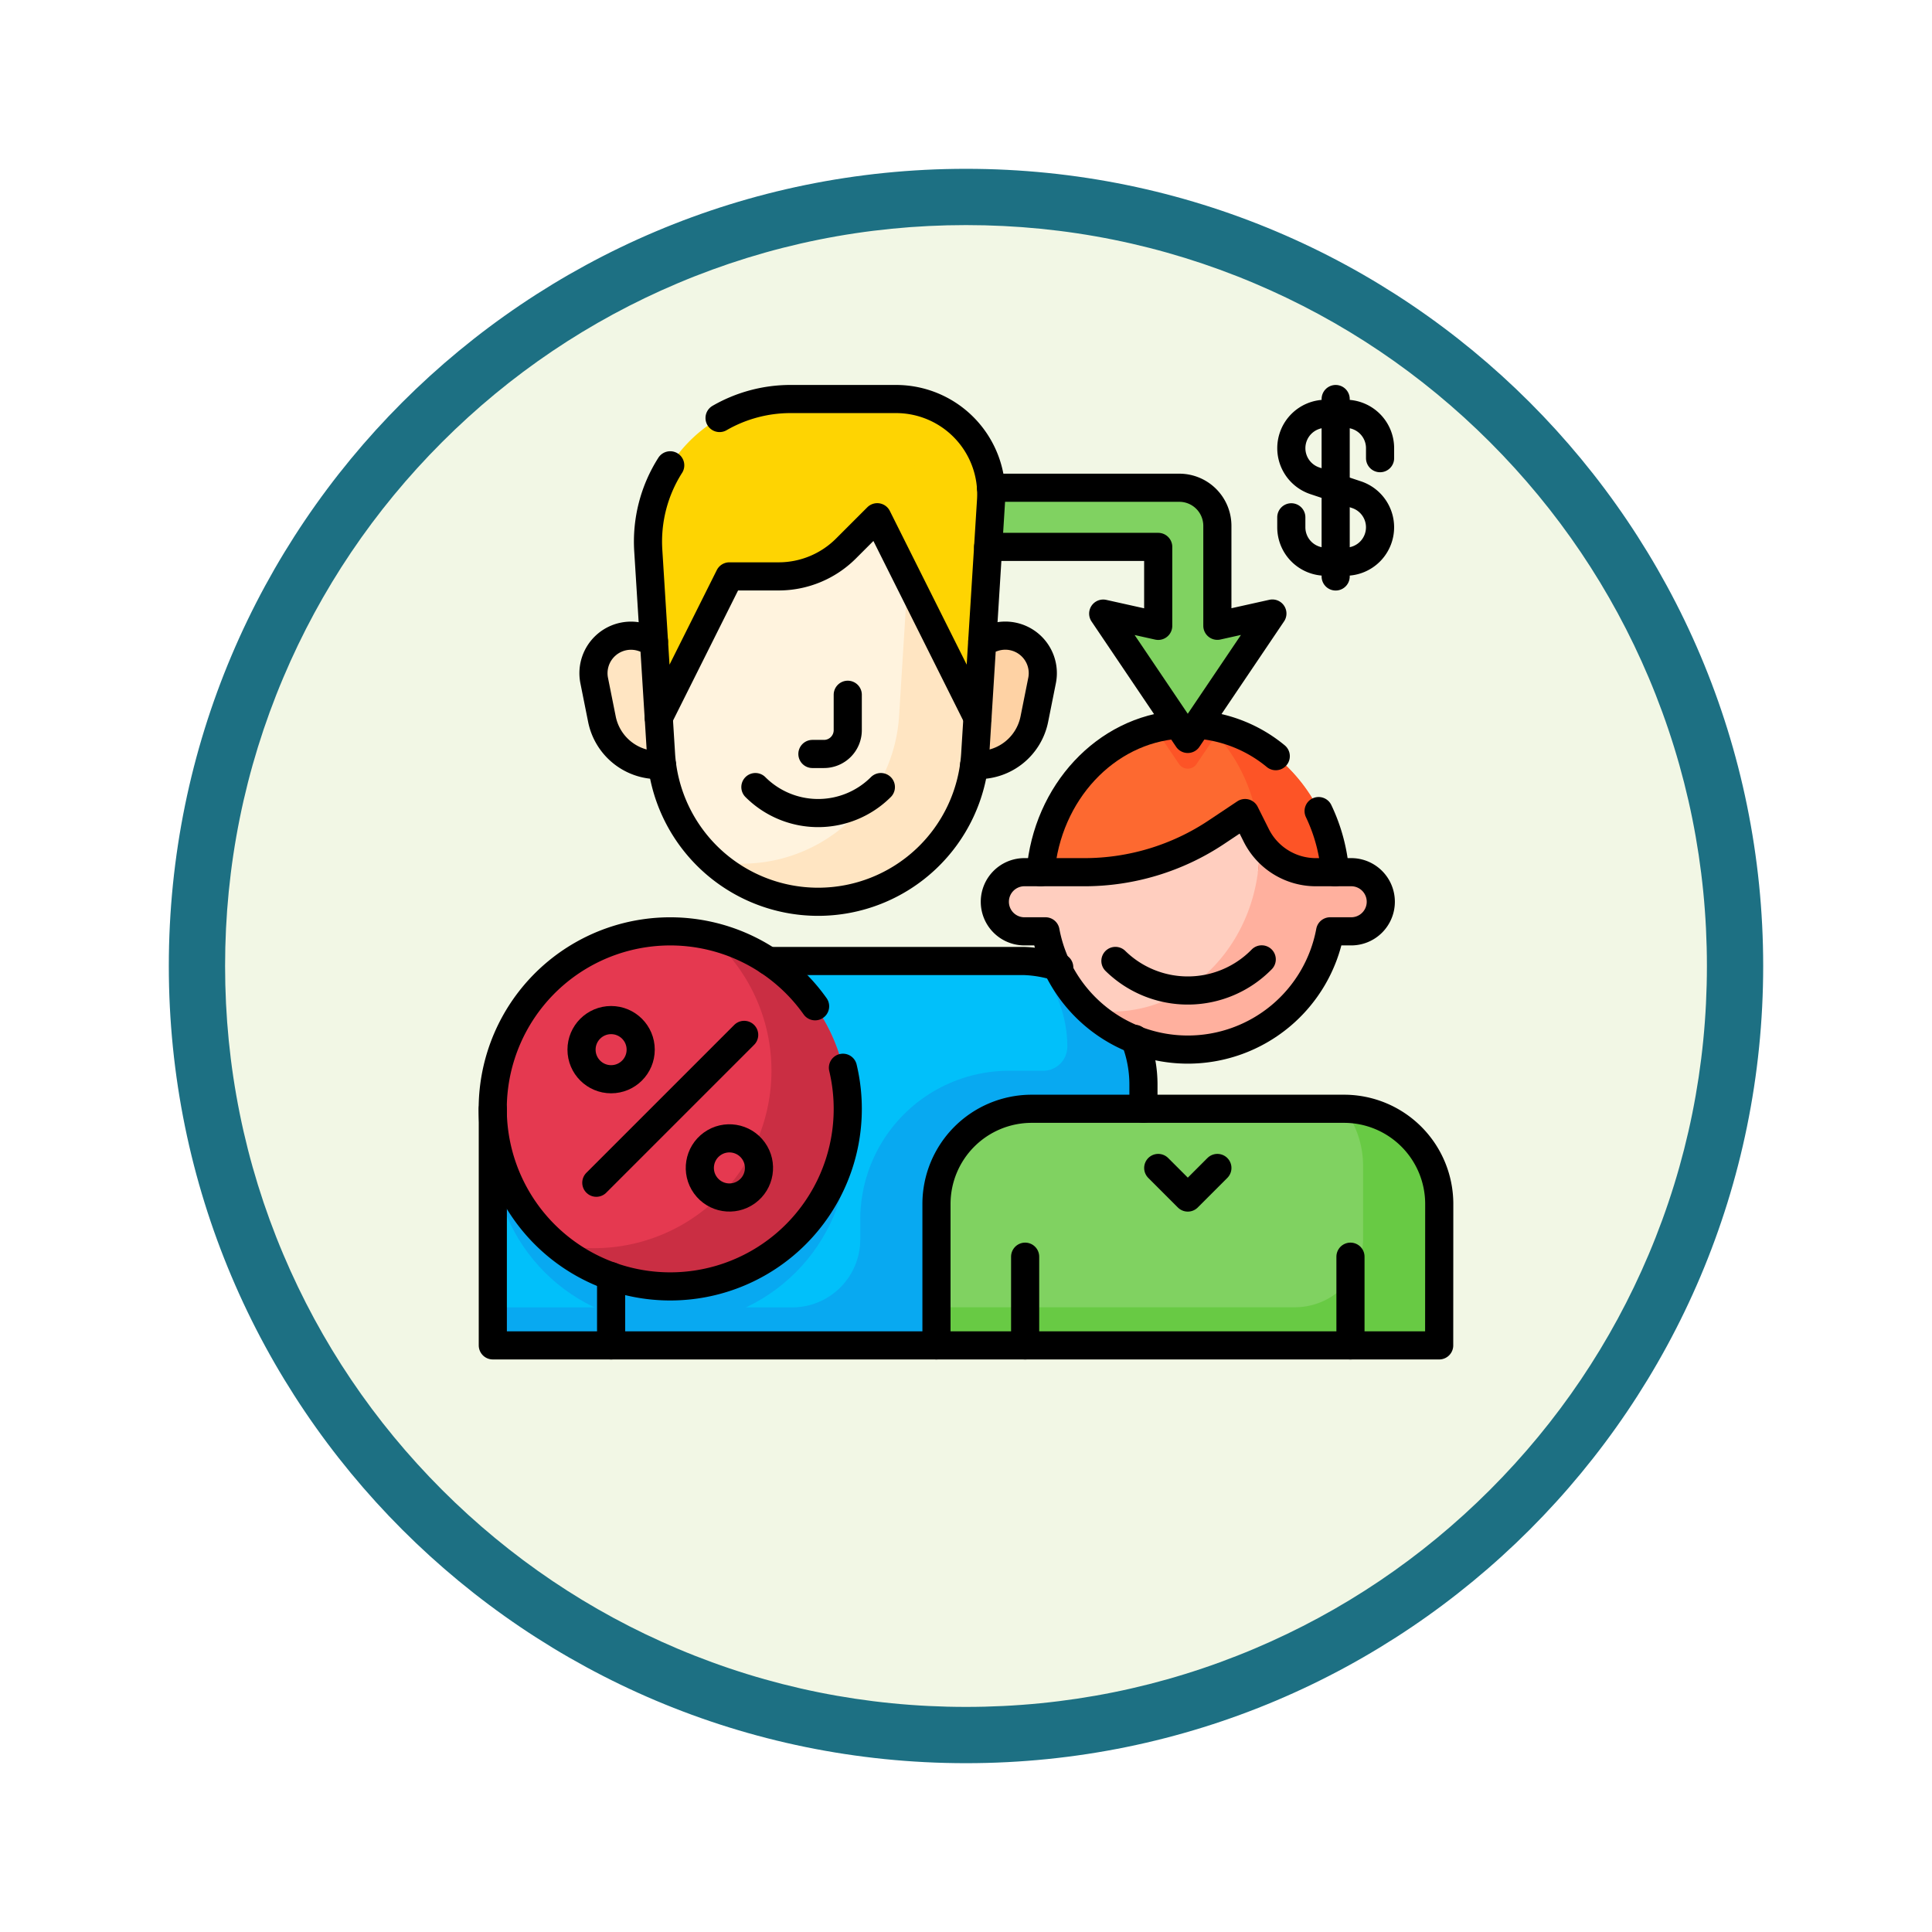 <svg xmlns="http://www.w3.org/2000/svg" xmlns:xlink="http://www.w3.org/1999/xlink" width="103" height="103" viewBox="0 0 103 103">
  <defs>
    <filter id="Trazado_982547" x="0" y="0" width="103" height="103" filterUnits="userSpaceOnUse">
      <feOffset dy="3" input="SourceAlpha"/>
      <feGaussianBlur stdDeviation="3" result="blur"/>
      <feFlood flood-opacity="0.161"/>
      <feComposite operator="in" in2="blur"/>
      <feComposite in="SourceGraphic"/>
    </filter>
  </defs>
  <g id="Grupo_1207456" data-name="Grupo 1207456" transform="translate(-1031 -4093)">
    <g id="Grupo_1202421" data-name="Grupo 1202421" transform="translate(0 3349)">
      <g id="Grupo_1202211" data-name="Grupo 1202211" transform="translate(760 -126.414)">
        <g id="Grupo_1174813" data-name="Grupo 1174813" transform="translate(280 876.414)">
          <g id="Grupo_1201680" data-name="Grupo 1201680">
            <g id="Grupo_1201330" data-name="Grupo 1201330">
              <g id="Grupo_1172010" data-name="Grupo 1172010">
                <g id="Grupo_1171046" data-name="Grupo 1171046">
                  <g id="Grupo_1148525" data-name="Grupo 1148525">
                    <g transform="matrix(1, 0, 0, 1, -9, -6)" filter="url(#Trazado_982547)">
                      <g id="Trazado_982547-2" data-name="Trazado 982547" transform="translate(9 6)" fill="#f2f7e5">
                        <path d="M 42.5 83.5 C 36.964 83.5 31.595 82.416 26.541 80.279 C 21.659 78.214 17.274 75.257 13.509 71.491 C 9.743 67.726 6.786 63.341 4.721 58.459 C 2.584 53.405 1.5 48.036 1.5 42.5 C 1.5 36.964 2.584 31.595 4.721 26.541 C 6.786 21.659 9.743 17.274 13.509 13.509 C 17.274 9.743 21.659 6.786 26.541 4.721 C 31.595 2.584 36.964 1.5 42.5 1.5 C 48.036 1.5 53.405 2.584 58.459 4.721 C 63.341 6.786 67.726 9.743 71.491 13.509 C 75.257 17.274 78.214 21.659 80.279 26.541 C 82.416 31.595 83.5 36.964 83.5 42.5 C 83.5 48.036 82.416 53.405 80.279 58.459 C 78.214 63.341 75.257 67.726 71.491 71.491 C 67.726 75.257 63.341 78.214 58.459 80.279 C 53.405 82.416 48.036 83.5 42.5 83.5 Z" stroke="none"/>
                        <path d="M 42.5 3 C 37.166 3 31.994 4.044 27.126 6.103 C 22.422 8.092 18.198 10.941 14.569 14.569 C 10.941 18.198 8.092 22.422 6.103 27.126 C 4.044 31.994 3 37.166 3 42.5 C 3 47.834 4.044 53.006 6.103 57.874 C 8.092 62.578 10.941 66.802 14.569 70.431 C 18.198 74.059 22.422 76.908 27.126 78.897 C 31.994 80.956 37.166 82 42.5 82 C 47.834 82 53.006 80.956 57.874 78.897 C 62.578 76.908 66.802 74.059 70.431 70.431 C 74.059 66.802 76.908 62.578 78.897 57.874 C 80.956 53.006 82 47.834 82 42.5 C 82 37.166 80.956 31.994 78.897 27.126 C 76.908 22.422 74.059 18.198 70.431 14.569 C 66.802 10.941 62.578 8.092 57.874 6.103 C 53.006 4.044 47.834 3 42.5 3 M 42.5 0 C 65.972 0 85 19.028 85 42.5 C 85 65.972 65.972 85 42.5 85 C 19.028 85 0 65.972 0 42.5 C 0 19.028 19.028 0 42.5 0 Z" stroke="none" fill="#1d7083"/>
                      </g>
                    </g>
                  </g>
                </g>
              </g>
            </g>
          </g>
        </g>
      </g>
    </g>
    <g id="taxes_9483888" transform="translate(1049.773 4106.773)">
      <path id="Trazado_1051511" data-name="Trazado 1051511" d="M7.5,323.1H42.187V309.2a6.6,6.6,0,0,0-6.379-6.595h0c-.035,0-18.847,0-18.847,0L7.5,310.485Z" transform="translate(0 -265.145)" fill="#01c0fa"/>
      <circle id="Elipse_13408" data-name="Elipse 13408" cx="9.46" cy="9.46" r="9.46" transform="translate(7.5 37.91)" fill="#08a9f1"/>
      <path id="Trazado_1051512" data-name="Trazado 1051512" d="M36.328,303a6.576,6.576,0,0,1,1.8,4.527,1.285,1.285,0,0,1-1.285,1.285H35.028a7.938,7.938,0,0,0-7.938,7.938V317.8a3.627,3.627,0,0,1-3.627,3.627H7.5v2.03H42.187v-13.9A6.6,6.6,0,0,0,36.328,303Z" transform="translate(0 -265.5)" fill="#08a9f1"/>
      <path id="Trazado_1051513" data-name="Trazado 1051513" d="M310.847,186.227c-.362-4.42-3.739-7.883-7.851-7.883s-7.489,3.464-7.851,7.883Z" transform="translate(-258.444 -153.501)" fill="#fd6930"/>
      <path id="Trazado_1051514" data-name="Trazado 1051514" d="M357.458,180.459l1.283-1.9a7.246,7.246,0,0,0-3.5,0l1.283,1.9A.564.564,0,0,0,357.458,180.459Z" transform="translate(-312.44 -153.5)" fill="#fd5426"/>
      <path id="Trazado_1051515" data-name="Trazado 1051515" d="M267.272,392.863h-26.8v-7.538a5.076,5.076,0,0,1,5.076-5.076H262.2a5.076,5.076,0,0,1,5.076,5.076Z" transform="translate(-209.319 -334.91)" fill="#80d261"/>
      <path id="Trazado_1051516" data-name="Trazado 1051516" d="M262.2,380.25a5.054,5.054,0,0,1,1.015,3.046V387.2a3.63,3.63,0,0,1-3.63,3.63H240.469v2.03h26.8v-7.538A5.076,5.076,0,0,0,262.2,380.25Z" transform="translate(-209.319 -334.91)" fill="#68ca44"/>
      <path id="Trazado_1051517" data-name="Trazado 1051517" d="M290.452,228.09h-1.845a3.553,3.553,0,0,1-3.178-1.964l-.595-1.189-1.533,1.022a12.69,12.69,0,0,1-7.039,2.131h-3.153a1.577,1.577,0,1,0,0,3.153h1.085a7.717,7.717,0,0,0,15.173,0h1.085a1.577,1.577,0,1,0,0-3.153Z" transform="translate(-237.228 -195.364)" fill="#ffcebf"/>
      <path id="Trazado_1051518" data-name="Trazado 1051518" d="M385.868,185.707a9.588,9.588,0,0,1-.079,1.235H389.9a8.36,8.36,0,0,0-6.771-7.8A9.024,9.024,0,0,1,385.868,185.707Z" transform="translate(-337.496 -154.216)" fill="#fd5426"/>
      <path id="Trazado_1051519" data-name="Trazado 1051519" d="M335.5,241.174h-1.845a3.553,3.553,0,0,1-3.016-1.675q.01.219.01.44c0,4.785-3.528,8.665-7.881,8.665a7.241,7.241,0,0,1-1.1-.083,7.452,7.452,0,0,0,5.158,2.114,8.04,8.04,0,0,0,7.587-6.307H335.5a1.577,1.577,0,0,0,0-3.153Z" transform="translate(-282.28 -208.447)" fill="#ffb09e"/>
      <circle id="Elipse_13409" data-name="Elipse 13409" cx="9.46" cy="9.46" r="9.46" transform="translate(7.5 35.88)" fill="#e53950"/>
      <path id="Trazado_1051520" data-name="Trazado 1051520" d="M48.468,289.309a9.463,9.463,0,0,1-8.208,16.434,9.461,9.461,0,1,0,8.208-16.434Z" transform="translate(-29.434 -253.201)" fill="#ca2e43"/>
      <path id="Trazado_1051521" data-name="Trazado 1051521" d="M267.371,54.094a2.03,2.03,0,0,1,2.03,2.03v5.333l2.933-.653-4.509,6.681L263.316,60.8l2.932.653V57.248H256V54.094Z" transform="translate(-223.273 -41.864)" fill="#80d261"/>
      <path id="Trazado_1051522" data-name="Trazado 1051522" d="M64.439,138.651h-.657A3.045,3.045,0,0,1,60.8,136.2l-.413-2.063a2,2,0,0,1,2.588-2.285l1.468.489v6.307Z" transform="translate(-47.478 -111.637)" fill="#ffe5c2"/>
      <path id="Trazado_1051523" data-name="Trazado 1051523" d="M256,138.651h.657a3.045,3.045,0,0,0,2.986-2.448l.413-2.063a2,2,0,0,0-2.588-2.285l-1.467.489Z" transform="translate(-223.273 -111.637)" fill="#fed2a4"/>
      <path id="Trazado_1051524" data-name="Trazado 1051524" d="M99.684,48.258h0a8.391,8.391,0,0,1-8.375-7.868l-.495-7.917a8.887,8.887,0,0,1,8.87-9.442h0a8.887,8.887,0,0,1,8.87,9.442l-.495,7.917A8.392,8.392,0,0,1,99.684,48.258Z" transform="translate(-74.84 -13.954)" fill="#fff3de"/>
      <path id="Trazado_1051525" data-name="Trazado 1051525" d="M133.581,39.338q0,.065-.006.13l-.846,13.543a8.4,8.4,0,0,1-9.956,7.719,8.367,8.367,0,0,0,5.641,2.179h0a8.392,8.392,0,0,0,8.375-7.868l.495-7.917A8.876,8.876,0,0,0,133.581,39.338Z" transform="translate(-103.57 -28.606)" fill="#ffe5c2"/>
      <path id="Trazado_1051526" data-name="Trazado 1051526" d="M95.982,16.96a5.076,5.076,0,0,0,3.589-1.487l1.667-1.667,5.343,10.686.725-11.6A5.076,5.076,0,0,0,102.24,7.5H96.63a7.614,7.614,0,0,0-7.6,8.089l.557,8.9,3.766-7.533h2.628Z" transform="translate(-73.241 0)" fill="#fed402"/>
      <path id="Trazado_1051527" data-name="Trazado 1051527" d="M219.282,7.5a5.051,5.051,0,0,1,1,3.362l-.387,6.186,3.722,7.445.725-11.6A5.076,5.076,0,0,0,219.282,7.5Z" transform="translate(-190.283 0)" fill="#fed402"/>
      <line id="Línea_1283" data-name="Línea 1283" y2="3.692" transform="translate(13.807 54.262)" fill="none" stroke="#000" stroke-linecap="round" stroke-linejoin="round" stroke-miterlimit="10" stroke-width="1.5"/>
      <path id="Trazado_1051528" data-name="Trazado 1051528" d="M267.272,392.863h-26.8v-7.538a5.076,5.076,0,0,1,5.076-5.076H262.2a5.076,5.076,0,0,1,5.076,5.076Z" transform="translate(-209.319 -334.91)" fill="none" stroke="#000" stroke-linecap="round" stroke-linejoin="round" stroke-miterlimit="10" stroke-width="1.5"/>
      <line id="Línea_1284" data-name="Línea 1284" y2="4.73" transform="translate(35.88 53.224)" fill="none" stroke="#000" stroke-linecap="round" stroke-linejoin="round" stroke-miterlimit="10" stroke-width="1.5"/>
      <line id="Línea_1285" data-name="Línea 1285" y2="4.73" transform="translate(53.224 53.224)" fill="none" stroke="#000" stroke-linecap="round" stroke-linejoin="round" stroke-miterlimit="10" stroke-width="1.5"/>
      <path id="Trazado_1051529" data-name="Trazado 1051529" d="M342.276,301.778a5.511,5.511,0,0,1-7.8.083" transform="translate(-293.783 -264.404)" fill="none" stroke="#000" stroke-linecap="round" stroke-linejoin="round" stroke-miterlimit="10" stroke-width="1.5"/>
      <path id="Trazado_1051530" data-name="Trazado 1051530" d="M290.452,228.09h-1.845a3.553,3.553,0,0,1-3.178-1.964l-.595-1.189-1.533,1.022a12.69,12.69,0,0,1-7.039,2.131h-3.153a1.577,1.577,0,1,0,0,3.153h1.085a7.717,7.717,0,0,0,15.173,0h1.085a1.577,1.577,0,1,0,0-3.153Z" transform="translate(-237.228 -195.364)" fill="none" stroke="#000" stroke-linecap="round" stroke-linejoin="round" stroke-miterlimit="10" stroke-width="1.5"/>
      <path id="Trazado_1051531" data-name="Trazado 1051531" d="M356.953,411.312l1.577,1.577,1.577-1.577" transform="translate(-313.978 -362.818)" fill="none" stroke="#000" stroke-linecap="round" stroke-linejoin="round" stroke-miterlimit="10" stroke-width="1.5"/>
      <path id="Trazado_1051532" data-name="Trazado 1051532" d="M177.2,162.813V164.7a1.269,1.269,0,0,1-1.269,1.269h-.615" transform="translate(-150.777 -139.546)" fill="none" stroke="#000" stroke-linecap="round" stroke-linejoin="round" stroke-miterlimit="10" stroke-width="1.5"/>
      <path id="Trazado_1051533" data-name="Trazado 1051533" d="M152.086,211.291a4.73,4.73,0,0,1-6.689,0" transform="translate(-123.898 -183.103)" fill="none" stroke="#000" stroke-linecap="round" stroke-linejoin="round" stroke-miterlimit="10" stroke-width="1.5"/>
      <path id="Trazado_1051534" data-name="Trazado 1051534" d="M90.2,11.034a7.573,7.573,0,0,0-1.169,4.555l.557,8.9,3.766-7.533h2.628a5.076,5.076,0,0,0,3.589-1.487l1.667-1.667,5.343,10.686.725-11.6A5.076,5.076,0,0,0,102.241,7.5h-5.61a7.574,7.574,0,0,0-3.8,1.012" transform="translate(-73.242 0)" fill="none" stroke="#000" stroke-linecap="round" stroke-linejoin="round" stroke-miterlimit="10" stroke-width="1.5"/>
      <path id="Trazado_1051535" data-name="Trazado 1051535" d="M426.844,20.784v.532a1.833,1.833,0,0,0,1.833,1.833h1.065a1.833,1.833,0,0,0,1.833-1.833h0a1.832,1.832,0,0,0-1.253-1.738l-2.224-.741a1.833,1.833,0,0,1-1.253-1.738h0a1.833,1.833,0,0,1,1.833-1.833h1.065a1.833,1.833,0,0,1,1.833,1.833v.532" transform="translate(-376.774 -6.978)" fill="none" stroke="#000" stroke-linecap="round" stroke-linejoin="round" stroke-miterlimit="10" stroke-width="1.5"/>
      <line id="Línea_1286" data-name="Línea 1286" y1="9.46" transform="translate(52.435 7.5)" fill="none" stroke="#000" stroke-linecap="round" stroke-linejoin="round" stroke-miterlimit="10" stroke-width="1.5"/>
      <path id="Trazado_1051536" data-name="Trazado 1051536" d="M26.166,294.334a9.464,9.464,0,1,1-1.484-3.278" transform="translate(0 -251.182)" fill="none" stroke="#000" stroke-linecap="round" stroke-linejoin="round" stroke-miterlimit="10" stroke-width="1.5"/>
      <circle id="Elipse_13410" data-name="Elipse 13410" cx="1.577" cy="1.577" r="1.577" transform="translate(12.23 40.61)" fill="none" stroke="#000" stroke-linecap="round" stroke-linejoin="round" stroke-miterlimit="10" stroke-width="1.5"/>
      <circle id="Elipse_13411" data-name="Elipse 13411" cx="1.577" cy="1.577" r="1.577" transform="translate(17.912 48.135) rotate(-35.783)" fill="none" stroke="#000" stroke-linecap="round" stroke-linejoin="round" stroke-miterlimit="10" stroke-width="1.5"/>
      <line id="Línea_1287" data-name="Línea 1287" x1="7.883" y2="7.883" transform="translate(13.018 41.399)" fill="none" stroke="#000" stroke-linecap="round" stroke-linejoin="round" stroke-miterlimit="10" stroke-width="1.5"/>
      <path id="Trazado_1051537" data-name="Trazado 1051537" d="M260.291,138.651h.221A3.046,3.046,0,0,0,263.5,136.2l.413-2.063a2,2,0,0,0-2.588-2.285l-.6.2" transform="translate(-227.129 -111.637)" fill="none" stroke="#000" stroke-linecap="round" stroke-linejoin="round" stroke-miterlimit="10" stroke-width="1.5"/>
      <path id="Trazado_1051538" data-name="Trazado 1051538" d="M63.57,132.055l-.6-.2a2,2,0,0,0-2.588,2.285l.413,2.063a3.045,3.045,0,0,0,2.986,2.448H64" transform="translate(-47.478 -111.637)" fill="none" stroke="#000" stroke-linecap="round" stroke-linejoin="round" stroke-miterlimit="10" stroke-width="1.5"/>
      <path id="Trazado_1051539" data-name="Trazado 1051539" d="M94.648,174.892l.121,1.942a8.392,8.392,0,0,0,8.375,7.868h0a8.392,8.392,0,0,0,8.375-7.868l.121-1.942" transform="translate(-78.301 -150.399)" fill="none" stroke="#000" stroke-linecap="round" stroke-linejoin="round" stroke-miterlimit="10" stroke-width="1.5"/>
      <path id="Trazado_1051540" data-name="Trazado 1051540" d="M267.648,57.248h9.065v4.209l-2.932-.653,4.508,6.681L282.8,60.8l-2.933.653V56.124a2.03,2.03,0,0,0-2.03-2.03H267.8" transform="translate(-233.739 -41.864)" fill="none" stroke="#000" stroke-linecap="round" stroke-linejoin="round" stroke-miterlimit="10" stroke-width="1.5"/>
      <path id="Trazado_1051541" data-name="Trazado 1051541" d="M381.707,180.2a7.42,7.42,0,0,0-4.177-1.682" transform="translate(-332.466 -153.66)" fill="none" stroke="#000" stroke-linecap="round" stroke-linejoin="round" stroke-miterlimit="10" stroke-width="1.5"/>
      <path id="Trazado_1051542" data-name="Trazado 1051542" d="M442.061,227.161a9.265,9.265,0,0,0-.877-3.258" transform="translate(-389.658 -194.435)" fill="none" stroke="#000" stroke-linecap="round" stroke-linejoin="round" stroke-miterlimit="10" stroke-width="1.5"/>
      <path id="Trazado_1051543" data-name="Trazado 1051543" d="M302.483,178.522c-3.877.274-6.991,3.631-7.338,7.865" transform="translate(-258.444 -153.66)" fill="none" stroke="#000" stroke-linecap="round" stroke-linejoin="round" stroke-miterlimit="10" stroke-width="1.5"/>
      <path id="Trazado_1051544" data-name="Trazado 1051544" d="M7.5,380.25v12.613H31.15" transform="translate(0 -334.91)" fill="none" stroke="#000" stroke-linecap="round" stroke-linejoin="round" stroke-miterlimit="10" stroke-width="1.5"/>
      <path id="Trazado_1051545" data-name="Trazado 1051545" d="M345.046,347.236v-1.285a6.58,6.58,0,0,0-.468-2.445" transform="translate(-302.859 -301.896)" fill="none" stroke="#000" stroke-linecap="round" stroke-linejoin="round" stroke-miterlimit="10" stroke-width="1.5"/>
      <path id="Trazado_1051546" data-name="Trazado 1051546" d="M152.261,302.629h13.613a6.584,6.584,0,0,1,1.889.341" transform="translate(-130.065 -265.169)" fill="none" stroke="#000" stroke-linecap="round" stroke-linejoin="round" stroke-miterlimit="10" stroke-width="1.5"/>
    </g>
  </g>
</svg>
